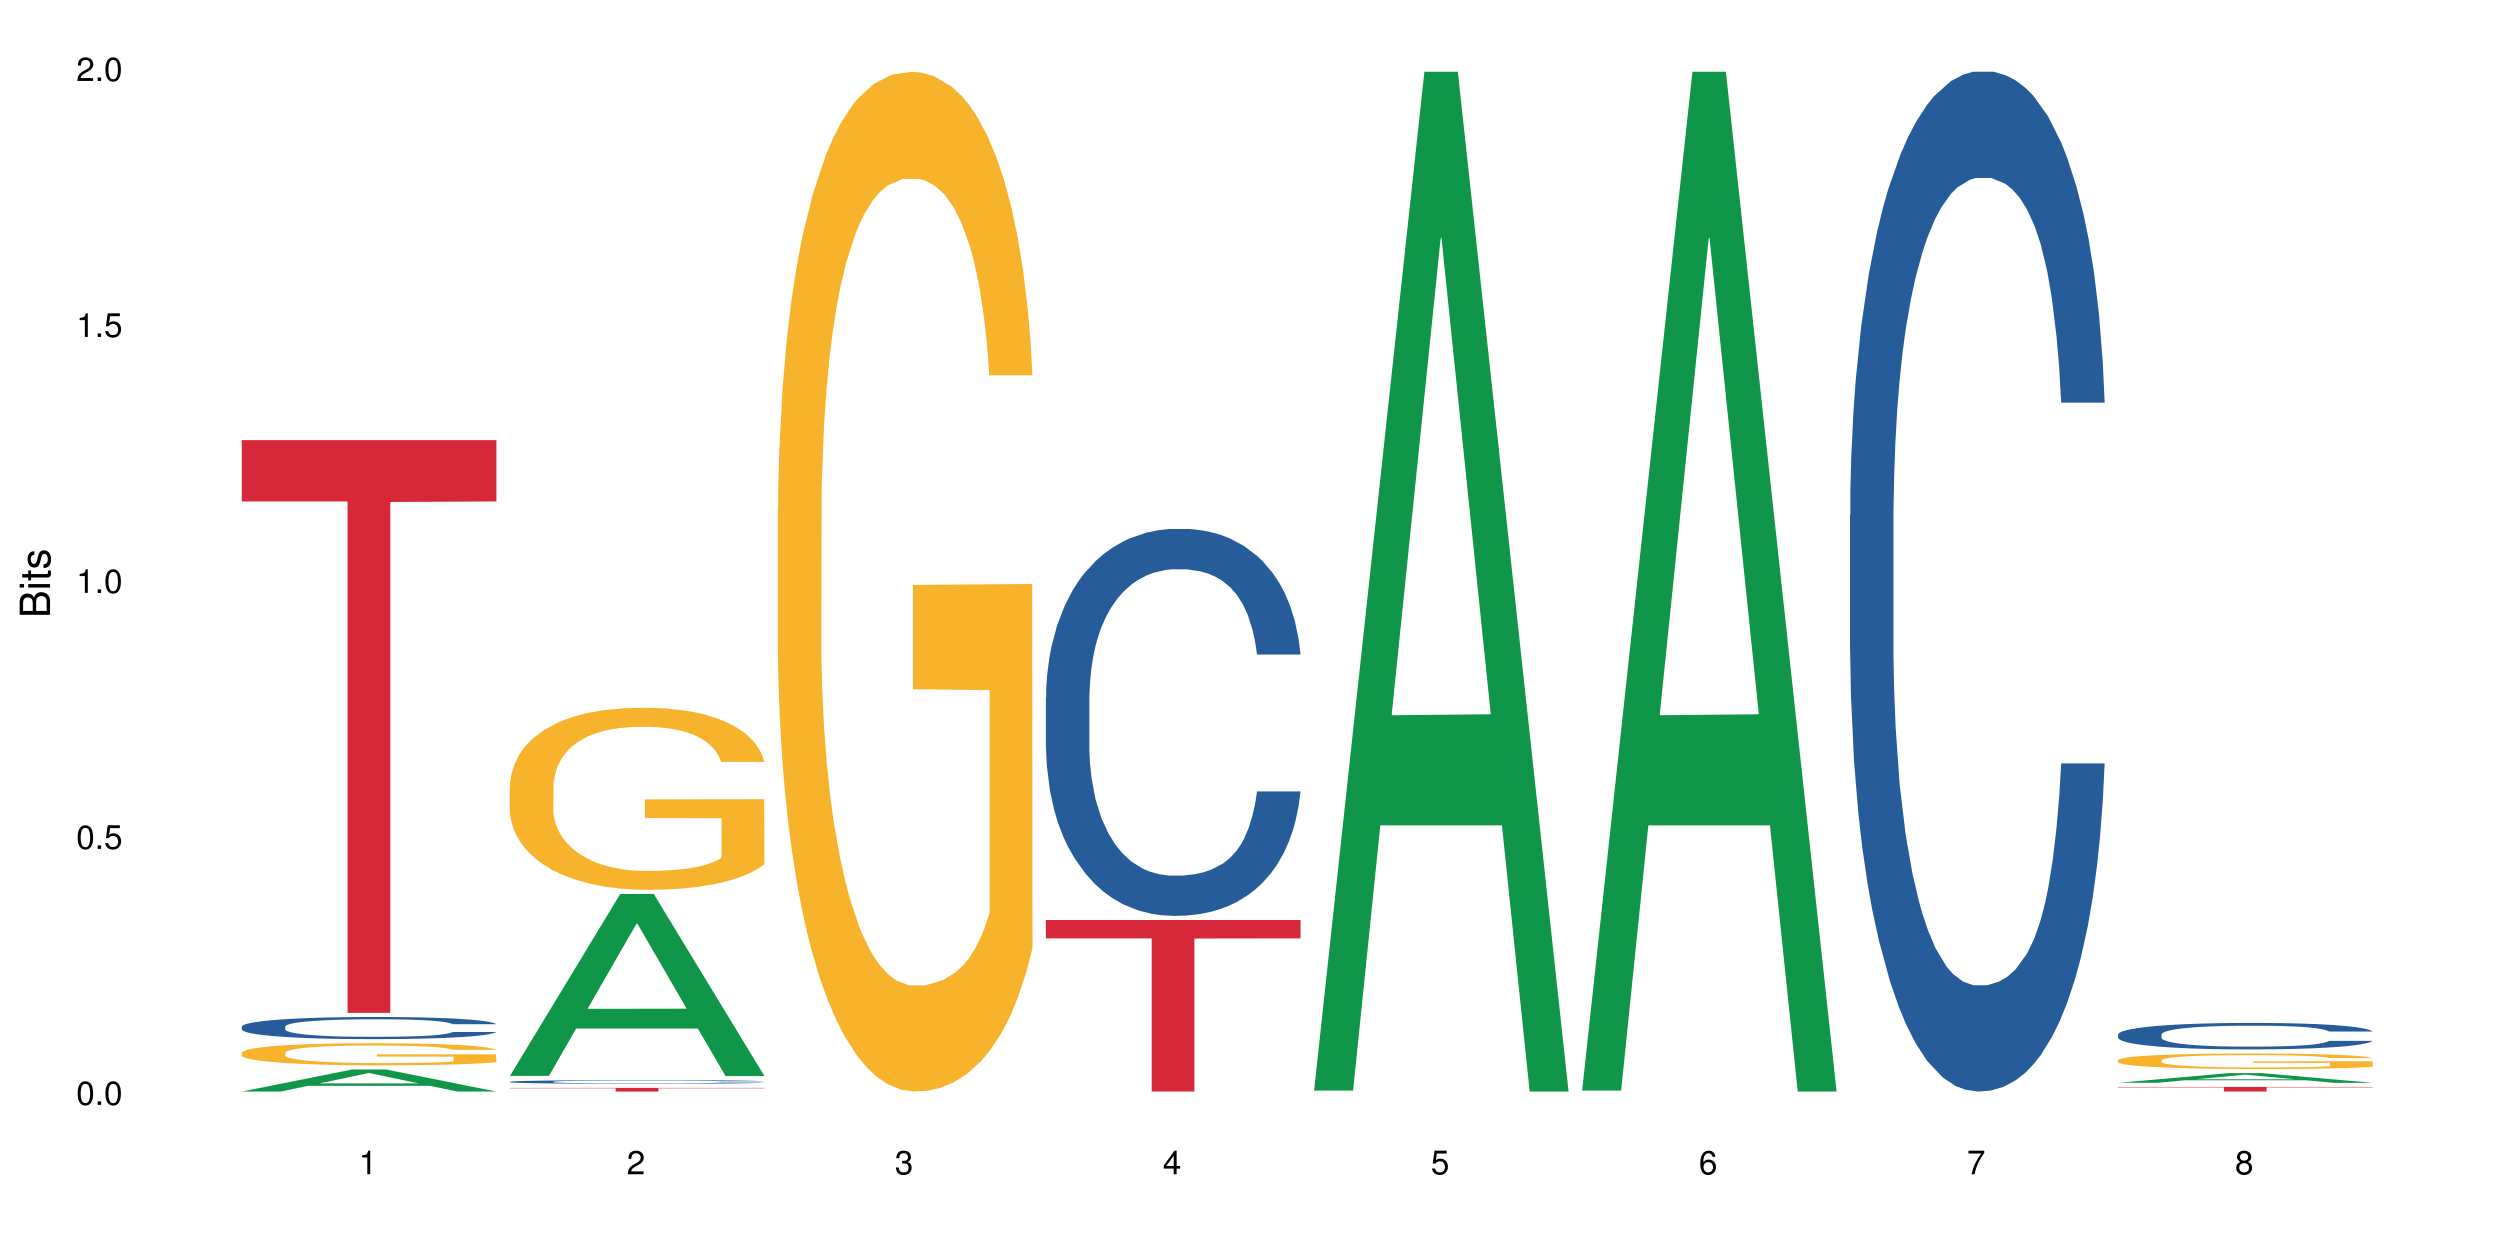 <?xml version="1.0" encoding="UTF-8"?>
<svg xmlns="http://www.w3.org/2000/svg" xmlns:xlink="http://www.w3.org/1999/xlink" width="720pt" height="360pt" viewBox="0 0 720 360" version="1.1">
<defs>
<g>
<symbol overflow="visible" id="glyph0-0">
<path style="stroke:none;" d=""/>
</symbol>
<symbol overflow="visible" id="glyph0-1">
<path style="stroke:none;" d="M 2.641 -6.797 C 2 -6.797 1.422 -6.531 1.078 -6.047 C 0.641 -5.453 0.406 -4.547 0.406 -3.297 C 0.406 -1 1.188 0.219 2.641 0.219 C 4.078 0.219 4.859 -1 4.859 -3.234 C 4.859 -4.562 4.656 -5.438 4.203 -6.047 C 3.844 -6.531 3.281 -6.797 2.641 -6.797 Z M 2.641 -6.047 C 3.547 -6.047 4 -5.125 4 -3.312 C 4 -1.375 3.562 -0.484 2.625 -0.484 C 1.734 -0.484 1.281 -1.422 1.281 -3.281 C 1.281 -5.141 1.734 -6.047 2.641 -6.047 Z M 2.641 -6.047 "/>
</symbol>
<symbol overflow="visible" id="glyph0-2">
<path style="stroke:none;" d="M 1.828 -1 L 0.828 -1 L 0.828 0 L 1.828 0 Z M 1.828 -1 "/>
</symbol>
<symbol overflow="visible" id="glyph0-3">
<path style="stroke:none;" d="M 4.562 -6.797 L 1.062 -6.797 L 0.547 -3.094 L 1.328 -3.094 C 1.719 -3.562 2.047 -3.734 2.578 -3.734 C 3.484 -3.734 4.062 -3.109 4.062 -2.094 C 4.062 -1.125 3.484 -0.531 2.578 -0.531 C 1.828 -0.531 1.375 -0.906 1.188 -1.672 L 0.328 -1.672 C 0.453 -1.109 0.547 -0.844 0.75 -0.594 C 1.125 -0.078 1.828 0.219 2.594 0.219 C 3.969 0.219 4.922 -0.781 4.922 -2.219 C 4.922 -3.562 4.031 -4.484 2.719 -4.484 C 2.25 -4.484 1.859 -4.359 1.469 -4.062 L 1.734 -5.969 L 4.562 -5.969 Z M 4.562 -6.797 "/>
</symbol>
<symbol overflow="visible" id="glyph0-4">
<path style="stroke:none;" d="M 2.484 -4.844 L 2.484 0 L 3.328 0 L 3.328 -6.797 L 2.766 -6.797 C 2.469 -5.75 2.281 -5.609 0.984 -5.453 L 0.984 -4.844 Z M 2.484 -4.844 "/>
</symbol>
<symbol overflow="visible" id="glyph0-5">
<path style="stroke:none;" d="M 4.859 -0.828 L 1.281 -0.828 C 1.359 -1.391 1.672 -1.75 2.5 -2.234 L 3.469 -2.75 C 4.406 -3.266 4.906 -3.969 4.906 -4.812 C 4.906 -5.375 4.672 -5.906 4.266 -6.266 C 3.859 -6.625 3.375 -6.797 2.719 -6.797 C 1.859 -6.797 1.219 -6.5 0.844 -5.922 C 0.609 -5.562 0.5 -5.125 0.484 -4.438 L 1.328 -4.438 C 1.359 -4.906 1.406 -5.188 1.531 -5.406 C 1.75 -5.812 2.188 -6.062 2.703 -6.062 C 3.469 -6.062 4.031 -5.516 4.031 -4.781 C 4.031 -4.25 3.719 -3.797 3.125 -3.438 L 2.234 -2.938 C 0.812 -2.141 0.406 -1.5 0.328 0 L 4.859 0 Z M 4.859 -0.828 "/>
</symbol>
<symbol overflow="visible" id="glyph0-6">
<path style="stroke:none;" d="M 2.125 -3.125 L 2.578 -3.125 C 3.516 -3.125 3.984 -2.703 3.984 -1.891 C 3.984 -1.031 3.469 -0.531 2.578 -0.531 C 1.656 -0.531 1.203 -0.984 1.156 -1.969 L 0.312 -1.969 C 0.344 -1.422 0.438 -1.078 0.609 -0.766 C 0.953 -0.109 1.625 0.219 2.547 0.219 C 3.953 0.219 4.859 -0.609 4.859 -1.906 C 4.859 -2.766 4.516 -3.25 3.703 -3.516 C 4.344 -3.766 4.656 -4.25 4.656 -4.938 C 4.656 -6.109 3.875 -6.797 2.578 -6.797 C 1.203 -6.797 0.484 -6.047 0.453 -4.609 L 1.297 -4.609 C 1.312 -5.016 1.344 -5.25 1.453 -5.453 C 1.641 -5.828 2.062 -6.062 2.594 -6.062 C 3.344 -6.062 3.797 -5.625 3.797 -4.906 C 3.797 -4.422 3.609 -4.141 3.25 -3.984 C 3.016 -3.891 2.719 -3.844 2.125 -3.844 Z M 2.125 -3.125 "/>
</symbol>
<symbol overflow="visible" id="glyph0-7">
<path style="stroke:none;" d="M 3.141 -1.625 L 3.141 0 L 3.984 0 L 3.984 -1.625 L 4.984 -1.625 L 4.984 -2.391 L 3.984 -2.391 L 3.984 -6.797 L 3.359 -6.797 L 0.266 -2.516 L 0.266 -1.625 Z M 3.141 -2.391 L 1 -2.391 L 3.141 -5.359 Z M 3.141 -2.391 "/>
</symbol>
<symbol overflow="visible" id="glyph0-8">
<path style="stroke:none;" d="M 4.781 -5.031 C 4.609 -6.141 3.891 -6.797 2.844 -6.797 C 2.094 -6.797 1.422 -6.438 1.031 -5.828 C 0.609 -5.172 0.406 -4.344 0.406 -3.094 C 0.406 -1.953 0.578 -1.234 0.984 -0.625 C 1.359 -0.078 1.953 0.219 2.703 0.219 C 3.984 0.219 4.922 -0.734 4.922 -2.078 C 4.922 -3.344 4.062 -4.234 2.844 -4.234 C 2.172 -4.234 1.641 -3.969 1.281 -3.469 C 1.281 -5.125 1.828 -6.047 2.797 -6.047 C 3.391 -6.047 3.797 -5.672 3.938 -5.031 Z M 2.734 -3.484 C 3.547 -3.484 4.062 -2.922 4.062 -2 C 4.062 -1.156 3.484 -0.531 2.703 -0.531 C 1.922 -0.531 1.328 -1.188 1.328 -2.047 C 1.328 -2.891 1.906 -3.484 2.734 -3.484 Z M 2.734 -3.484 "/>
</symbol>
<symbol overflow="visible" id="glyph0-9">
<path style="stroke:none;" d="M 4.984 -6.797 L 0.438 -6.797 L 0.438 -5.969 L 4.109 -5.969 C 2.5 -3.656 1.828 -2.234 1.328 0 L 2.219 0 C 2.594 -2.172 3.453 -4.047 4.984 -6.094 Z M 4.984 -6.797 "/>
</symbol>
<symbol overflow="visible" id="glyph0-10">
<path style="stroke:none;" d="M 3.75 -3.578 C 4.453 -4 4.688 -4.344 4.688 -4.984 C 4.688 -6.047 3.844 -6.797 2.641 -6.797 C 1.438 -6.797 0.594 -6.047 0.594 -4.984 C 0.594 -4.359 0.828 -4.016 1.516 -3.578 C 0.734 -3.203 0.359 -2.641 0.359 -1.891 C 0.359 -0.641 1.297 0.219 2.641 0.219 C 3.984 0.219 4.922 -0.641 4.922 -1.875 C 4.922 -2.641 4.531 -3.203 3.75 -3.578 Z M 2.641 -6.047 C 3.359 -6.047 3.812 -5.625 3.812 -4.969 C 3.812 -4.344 3.344 -3.922 2.641 -3.922 C 1.922 -3.922 1.453 -4.344 1.453 -4.984 C 1.453 -5.625 1.922 -6.047 2.641 -6.047 Z M 2.641 -3.203 C 3.484 -3.203 4.062 -2.672 4.062 -1.875 C 4.062 -1.062 3.484 -0.531 2.625 -0.531 C 1.797 -0.531 1.219 -1.078 1.219 -1.875 C 1.219 -2.672 1.797 -3.203 2.641 -3.203 Z M 2.641 -3.203 "/>
</symbol>
<symbol overflow="visible" id="glyph1-0">
<path style="stroke:none;" d=""/>
</symbol>
<symbol overflow="visible" id="glyph1-1">
<path style="stroke:none;" d="M 0 -0.953 L 0 -4.891 C 0 -5.719 -0.234 -6.344 -0.734 -6.797 C -1.188 -7.234 -1.812 -7.469 -2.5 -7.469 C -3.547 -7.469 -4.188 -7 -4.625 -5.875 C -4.984 -6.672 -5.641 -7.094 -6.531 -7.094 C -7.156 -7.094 -7.734 -6.859 -8.141 -6.391 C -8.562 -5.938 -8.75 -5.344 -8.75 -4.5 L -8.75 -0.953 Z M -4.984 -2.062 L -7.766 -2.062 L -7.766 -4.219 C -7.766 -4.844 -7.688 -5.203 -7.453 -5.5 C -7.219 -5.812 -6.859 -5.969 -6.375 -5.969 C -5.906 -5.969 -5.531 -5.812 -5.297 -5.5 C -5.062 -5.203 -4.984 -4.844 -4.984 -4.219 Z M -0.984 -2.062 L -4 -2.062 L -4 -4.781 C -4 -5.328 -3.859 -5.688 -3.578 -5.953 C -3.297 -6.219 -2.922 -6.359 -2.484 -6.359 C -2.062 -6.359 -1.688 -6.219 -1.406 -5.953 C -1.109 -5.688 -0.984 -5.328 -0.984 -4.781 Z M -0.984 -2.062 "/>
</symbol>
<symbol overflow="visible" id="glyph1-2">
<path style="stroke:none;" d="M -6.281 -1.797 L -6.281 -0.797 L 0 -0.797 L 0 -1.797 Z M -8.75 -1.797 L -8.75 -0.797 L -7.484 -0.797 L -7.484 -1.797 Z M -8.75 -1.797 "/>
</symbol>
<symbol overflow="visible" id="glyph1-3">
<path style="stroke:none;" d="M -6.281 -3.047 L -6.281 -2.016 L -8.016 -2.016 L -8.016 -1.016 L -6.281 -1.016 L -6.281 -0.172 L -5.469 -0.172 L -5.469 -1.016 L -0.719 -1.016 C -0.078 -1.016 0.281 -1.453 0.281 -2.234 C 0.281 -2.469 0.25 -2.719 0.188 -3.047 L -0.641 -3.047 C -0.609 -2.922 -0.594 -2.766 -0.594 -2.562 C -0.594 -2.141 -0.719 -2.016 -1.156 -2.016 L -5.469 -2.016 L -5.469 -3.047 Z M -6.281 -3.047 "/>
</symbol>
<symbol overflow="visible" id="glyph1-4">
<path style="stroke:none;" d="M -4.531 -5.25 C -5.766 -5.25 -6.469 -4.422 -6.469 -2.969 C -6.469 -1.516 -5.719 -0.562 -4.547 -0.562 C -3.562 -0.562 -3.094 -1.062 -2.734 -2.562 L -2.516 -3.484 C -2.344 -4.188 -2.094 -4.469 -1.625 -4.469 C -1.047 -4.469 -0.641 -3.875 -0.641 -3 C -0.641 -2.453 -0.797 -2 -1.062 -1.75 C -1.25 -1.594 -1.422 -1.531 -1.875 -1.469 L -1.875 -0.406 C -0.422 -0.453 0.281 -1.266 0.281 -2.922 C 0.281 -4.5 -0.5 -5.516 -1.719 -5.516 C -2.656 -5.516 -3.172 -4.984 -3.469 -3.734 L -3.703 -2.766 C -3.891 -1.953 -4.156 -1.609 -4.594 -1.609 C -5.172 -1.609 -5.547 -2.125 -5.547 -2.938 C -5.547 -3.75 -5.203 -4.172 -4.531 -4.203 Z M -4.531 -5.25 "/>
</symbol>
</g>
</defs>
<g id="surface18160">
<rect x="0" y="0" width="720" height="360" style="fill:rgb(100%,100%,100%);fill-opacity:1;stroke:none;"/>
<path style=" stroke:none;fill-rule:nonzero;fill:rgb(6.275%,58.824%,28.235%);fill-opacity:1;" d="M 69.629 314.363 L 69.707 314.359 L 101.441 308 L 111.078 308 L 142.965 314.371 L 131.762 314.371 L 123.77 312.707 L 88.746 312.707 L 80.91 314.363 L 69.629 314.363 L 92.117 312.02 L 120.559 312.012 L 106.375 309.039 L 106.219 309.035 L 106.062 309.051 L 92.039 312.012 L 92.117 312.02 Z M 69.629 314.363 "/>
<path style=" stroke:none;fill-rule:nonzero;fill:rgb(14.51%,36.078%,60%);fill-opacity:1;" d="M 69.629 295.668 L 69.719 295.66 L 69.719 295.523 L 69.988 295.301 L 70.613 295.02 L 71.238 294.828 L 72.848 294.484 L 75.086 294.152 L 77.41 293.898 L 79.109 293.746 L 80.629 293.629 L 84.117 293.414 L 86.355 293.305 L 88.77 293.203 L 91.719 293.105 L 93.867 293.047 L 98.695 292.953 L 102.273 292.914 L 105.047 292.895 L 111.039 292.895 L 114.613 292.918 L 117.207 292.949 L 120.07 292.992 L 122.484 293.047 L 126.688 293.176 L 130.445 293.336 L 132.145 293.43 L 134.828 293.613 L 136.883 293.785 L 138.316 293.938 L 139.926 294.152 L 141.355 294.414 L 142.43 294.711 L 142.965 294.961 L 130.445 294.961 L 129.82 294.73 L 129.102 294.551 L 127.762 294.309 L 126.422 294.141 L 124.543 293.973 L 122.844 293.863 L 120.516 293.75 L 118.461 293.68 L 116.312 293.629 L 114.258 293.594 L 110.32 293.559 L 105.762 293.559 L 104.062 293.57 L 100.574 293.617 L 98.695 293.656 L 96.012 293.738 L 94.133 293.816 L 91.898 293.934 L 90.379 294.031 L 88.5 294.184 L 87.16 294.316 L 85.637 294.508 L 84.742 294.652 L 83.938 294.816 L 83.223 295.008 L 82.688 295.215 L 82.328 295.43 L 82.148 295.637 L 82.148 296.543 L 82.328 296.75 L 82.777 296.996 L 83.938 297.352 L 85.637 297.66 L 87.605 297.902 L 89.484 298.078 L 90.559 298.16 L 91.988 298.254 L 94.223 298.371 L 97.445 298.488 L 99.32 298.535 L 102.184 298.578 L 105.137 298.602 L 109.07 298.602 L 112.559 298.578 L 114.883 298.551 L 117.297 298.504 L 120.605 298.406 L 122.664 298.312 L 124.453 298.203 L 125.793 298.09 L 126.688 297.996 L 128.031 297.816 L 129.102 297.617 L 129.906 297.414 L 130.445 297.219 L 142.965 297.219 L 142.43 297.449 L 141.625 297.676 L 140.82 297.848 L 139.566 298.051 L 138.137 298.23 L 136.078 298.434 L 134.379 298.566 L 132.145 298.715 L 130.086 298.824 L 127.852 298.922 L 124.543 299.039 L 122.395 299.098 L 120.07 299.152 L 117.297 299.199 L 113.809 299.238 L 110.055 299.262 L 106.566 299.266 L 102.809 299.254 L 100.035 299.23 L 96.371 299.18 L 91.809 299.074 L 88.5 298.965 L 85.906 298.855 L 83.672 298.738 L 81.168 298.578 L 77.945 298.324 L 75.98 298.125 L 74.637 297.961 L 73.117 297.734 L 72.043 297.531 L 70.793 297.207 L 69.898 296.793 L 69.629 296.473 Z M 69.629 295.668 "/>
<path style=" stroke:none;fill-rule:nonzero;fill:rgb(96.863%,70.196%,16.863%);fill-opacity:1;" d="M 69.629 303.176 L 69.719 303.172 L 69.719 303.055 L 70.078 302.793 L 70.973 302.43 L 72.133 302.133 L 73.387 301.902 L 74.191 301.781 L 75.531 301.605 L 76.695 301.477 L 79.645 301.215 L 83.402 300.969 L 85.461 300.867 L 87.785 300.766 L 91.094 300.656 L 92.613 300.617 L 97.266 300.523 L 102.543 300.465 L 108.355 300.445 L 111.039 300.453 L 114.703 300.477 L 119.711 300.539 L 122.574 300.598 L 124.809 300.656 L 127.137 300.73 L 129.996 300.848 L 132.68 300.988 L 134.828 301.129 L 136.973 301.301 L 138.762 301.488 L 140.281 301.691 L 141.625 301.938 L 142.43 302.141 L 142.965 302.344 L 130.535 302.344 L 129.82 302.141 L 129.016 301.984 L 127.672 301.789 L 126.332 301.652 L 124.988 301.539 L 122.484 301.391 L 120.34 301.297 L 117.656 301.215 L 115.062 301.164 L 112.109 301.129 L 110.32 301.117 L 105.582 301.117 L 101.289 301.156 L 98.785 301.203 L 96.996 301.25 L 94.492 301.336 L 92.973 301.406 L 92.078 301.453 L 89.395 301.633 L 87.605 301.797 L 86.621 301.906 L 85.371 302.082 L 84.477 302.238 L 83.492 302.473 L 82.953 302.645 L 82.238 303.043 L 82.148 304.09 L 82.418 304.312 L 82.953 304.551 L 83.672 304.758 L 84.742 304.98 L 85.816 305.148 L 87.695 305.375 L 89.305 305.527 L 90.559 305.625 L 92.973 305.781 L 93.957 305.836 L 96.281 305.941 L 98.695 306.023 L 101.648 306.09 L 103.883 306.125 L 107.461 306.156 L 112.02 306.156 L 117.387 306.121 L 120.785 306.074 L 123.109 306.027 L 124.633 305.988 L 126.508 305.922 L 127.852 305.863 L 129.102 305.801 L 130.625 305.703 L 130.625 304.312 L 108.535 304.305 L 108.535 303.652 L 142.875 303.648 L 142.965 305.922 L 141.086 306.078 L 138.762 306.23 L 136.527 306.348 L 134.199 306.445 L 130.891 306.559 L 128.207 306.625 L 124.094 306.707 L 120.34 306.762 L 116.402 306.797 L 112.914 306.812 L 108.801 306.82 L 105.137 306.809 L 101.199 306.773 L 98.07 306.727 L 95.207 306.668 L 92.344 306.594 L 88.77 306.469 L 86.441 306.371 L 84.027 306.25 L 81.613 306.102 L 79.469 305.945 L 78.035 305.824 L 76.605 305.684 L 75.086 305.508 L 73.652 305.312 L 72.582 305.133 L 71.598 304.926 L 70.883 304.734 L 70.164 304.473 L 69.809 304.266 L 69.629 304.082 Z M 69.629 303.176 "/>
<path style=" stroke:none;fill-rule:nonzero;fill:rgb(83.922%,15.686%,22.353%);fill-opacity:1;" d="M 69.629 126.758 L 142.965 126.758 L 142.965 144.414 L 112.402 144.57 L 112.402 291.715 L 100.105 291.715 L 100.105 144.723 L 99.926 144.414 L 69.629 144.414 Z M 69.629 126.758 "/>
<path style=" stroke:none;fill-rule:nonzero;fill:rgb(6.275%,58.824%,28.235%);fill-opacity:1;" d="M 146.824 309.852 L 146.902 309.805 L 178.637 257.457 L 188.273 257.457 L 220.16 309.902 L 208.957 309.902 L 200.965 296.211 L 165.941 296.211 L 158.109 309.852 L 146.824 309.852 L 169.312 290.547 L 197.754 290.5 L 183.57 266.023 L 183.414 265.977 L 183.258 266.125 L 169.234 290.5 L 169.312 290.547 Z M 146.824 309.852 "/>
<path style=" stroke:none;fill-rule:nonzero;fill:rgb(14.51%,36.078%,60%);fill-opacity:1;" d="M 146.824 311.539 L 146.914 311.539 L 146.914 311.516 L 147.184 311.48 L 147.809 311.434 L 148.434 311.402 L 150.043 311.344 L 152.281 311.289 L 154.605 311.246 L 156.305 311.223 L 157.824 311.203 L 161.312 311.168 L 163.551 311.148 L 165.965 311.133 L 168.914 311.117 L 171.062 311.105 L 175.891 311.09 L 179.469 311.086 L 182.242 311.082 L 188.234 311.082 L 191.812 311.086 L 194.406 311.09 L 197.266 311.098 L 199.68 311.105 L 203.883 311.129 L 207.641 311.156 L 209.34 311.172 L 212.023 311.199 L 214.078 311.23 L 215.512 311.254 L 217.121 311.289 L 218.551 311.332 L 219.625 311.383 L 220.16 311.422 L 207.641 311.422 L 207.016 311.387 L 206.301 311.355 L 204.957 311.316 L 203.617 311.289 L 201.738 311.262 L 200.039 311.242 L 197.715 311.223 L 195.656 311.211 L 193.512 311.203 L 191.453 311.195 L 187.52 311.191 L 181.258 311.191 L 177.77 311.199 L 175.891 311.207 L 173.207 311.223 L 171.332 311.234 L 169.094 311.254 L 167.574 311.27 L 165.695 311.293 L 164.355 311.316 L 162.836 311.348 L 161.941 311.371 L 161.137 311.398 L 160.418 311.43 L 159.883 311.465 L 159.523 311.5 L 159.348 311.535 L 159.348 311.684 L 159.523 311.719 L 159.973 311.762 L 161.137 311.82 L 162.836 311.871 L 164.801 311.91 L 166.68 311.941 L 167.754 311.953 L 169.184 311.969 L 171.418 311.988 L 174.641 312.008 L 176.516 312.016 L 179.379 312.023 L 182.332 312.027 L 186.266 312.027 L 189.754 312.023 L 192.078 312.02 L 194.492 312.012 L 197.805 311.992 L 199.859 311.977 L 201.648 311.961 L 202.988 311.941 L 203.883 311.926 L 205.227 311.895 L 206.301 311.863 L 207.105 311.828 L 207.641 311.797 L 220.16 311.797 L 219.625 311.836 L 218.82 311.871 L 218.016 311.902 L 216.762 311.934 L 215.332 311.965 L 213.273 312 L 211.574 312.02 L 209.34 312.043 L 207.281 312.062 L 205.047 312.078 L 201.738 312.098 L 199.59 312.109 L 197.266 312.117 L 194.492 312.125 L 191.004 312.133 L 187.25 312.137 L 183.762 312.137 L 180.004 312.133 L 177.234 312.129 L 173.566 312.121 L 169.004 312.105 L 165.695 312.086 L 163.102 312.066 L 160.867 312.047 L 158.363 312.023 L 155.145 311.98 L 153.176 311.949 L 151.832 311.922 L 150.312 311.883 L 149.238 311.848 L 147.988 311.797 L 147.094 311.727 L 146.824 311.672 Z M 146.824 311.539 "/>
<path style=" stroke:none;fill-rule:nonzero;fill:rgb(96.863%,70.196%,16.863%);fill-opacity:1;" d="M 146.824 226.293 L 146.914 226.246 L 146.914 225.289 L 147.273 223.133 L 148.168 220.164 L 149.328 217.723 L 150.582 215.805 L 151.387 214.801 L 152.727 213.363 L 153.891 212.309 L 156.844 210.152 L 160.598 208.141 L 162.656 207.281 L 164.98 206.465 L 168.289 205.555 L 169.809 205.219 L 174.461 204.453 L 179.738 203.977 L 185.551 203.832 L 188.234 203.879 L 191.898 204.07 L 196.91 204.598 L 199.77 205.078 L 202.008 205.555 L 204.332 206.18 L 207.195 207.137 L 209.875 208.285 L 212.023 209.434 L 214.168 210.871 L 215.957 212.406 L 217.477 214.082 L 218.82 216.094 L 219.625 217.77 L 220.16 219.445 L 207.73 219.445 L 207.016 217.77 L 206.211 216.477 L 204.867 214.895 L 203.527 213.746 L 202.184 212.836 L 199.68 211.59 L 197.535 210.824 L 194.852 210.152 L 192.258 209.723 L 189.305 209.434 L 187.52 209.34 L 182.777 209.34 L 178.484 209.676 L 175.98 210.059 L 174.191 210.441 L 171.688 211.16 L 170.168 211.734 L 169.273 212.117 L 166.59 213.602 L 164.801 214.941 L 163.816 215.852 L 162.566 217.289 L 161.672 218.582 L 160.688 220.5 L 160.152 221.938 L 159.434 225.191 L 159.348 233.812 L 159.613 235.633 L 160.152 237.598 L 160.867 239.32 L 161.941 241.141 L 163.012 242.531 L 164.891 244.398 L 166.5 245.645 L 167.754 246.457 L 170.168 247.75 L 171.152 248.184 L 173.477 249.043 L 175.891 249.715 L 178.844 250.289 L 181.078 250.578 L 184.656 250.816 L 189.219 250.816 L 194.582 250.527 L 197.98 250.145 L 200.309 249.762 L 201.828 249.426 L 203.707 248.902 L 205.047 248.422 L 206.301 247.895 L 207.82 247.082 L 207.82 235.633 L 185.73 235.586 L 185.73 230.223 L 220.07 230.172 L 220.16 248.902 L 218.285 250.195 L 215.957 251.438 L 213.723 252.398 L 211.398 253.211 L 208.086 254.121 L 205.406 254.695 L 201.289 255.367 L 197.535 255.797 L 193.598 256.086 L 190.113 256.23 L 185.996 256.277 L 182.332 256.18 L 178.395 255.895 L 175.266 255.512 L 172.402 255.031 L 169.543 254.41 L 165.965 253.402 L 163.641 252.59 L 161.223 251.582 L 158.809 250.387 L 156.664 249.094 L 155.23 248.086 L 153.801 246.938 L 152.281 245.5 L 150.852 243.871 L 149.777 242.387 L 148.793 240.711 L 148.078 239.129 L 147.363 236.977 L 147.004 235.25 L 146.824 233.766 Z M 146.824 226.293 "/>
<path style=" stroke:none;fill-rule:nonzero;fill:rgb(83.922%,15.686%,22.353%);fill-opacity:1;" d="M 146.824 313.316 L 220.16 313.316 L 220.16 313.43 L 189.598 313.43 L 189.598 314.371 L 177.301 314.371 L 177.301 313.43 L 146.824 313.43 Z M 146.824 313.316 "/>
<path style=" stroke:none;fill-rule:nonzero;fill:rgb(96.863%,70.196%,16.863%);fill-opacity:1;" d="M 224.02 146.461 L 224.109 146.191 L 224.109 140.828 L 224.469 128.758 L 225.363 112.129 L 226.523 98.449 L 227.777 87.719 L 228.582 82.086 L 229.926 74.039 L 231.086 68.141 L 234.039 56.07 L 237.793 44.805 L 239.852 39.977 L 242.176 35.414 L 245.484 30.32 L 247.004 28.441 L 251.656 24.148 L 256.934 21.469 L 262.746 20.664 L 265.43 20.93 L 269.098 22.004 L 274.105 24.953 L 276.965 27.637 L 279.203 30.32 L 281.527 33.805 L 284.391 39.172 L 287.074 45.609 L 289.219 52.047 L 291.367 60.094 L 293.152 68.676 L 294.676 78.062 L 296.016 89.328 L 296.82 98.715 L 297.355 108.105 L 284.926 108.105 L 284.211 98.715 L 283.406 91.477 L 282.062 82.625 L 280.723 76.188 L 279.383 71.09 L 276.875 64.117 L 274.73 59.824 L 272.047 56.07 L 269.453 53.656 L 266.504 52.047 L 264.715 51.508 L 259.973 51.508 L 255.68 53.387 L 253.176 55.531 L 251.387 57.68 L 248.883 61.703 L 247.363 64.922 L 246.469 67.066 L 243.785 75.383 L 241.996 82.891 L 241.016 87.988 L 239.762 96.035 L 238.867 103.277 L 237.883 114.004 L 237.348 122.051 L 236.633 140.293 L 236.543 188.574 L 236.809 198.766 L 237.348 209.762 L 238.062 219.418 L 239.137 229.609 L 240.207 237.391 L 242.086 247.852 L 243.695 254.824 L 244.949 259.383 L 247.363 266.625 L 248.348 269.039 L 250.672 273.867 L 253.086 277.625 L 256.039 280.844 L 258.273 282.453 L 261.852 283.793 L 266.414 283.793 L 271.777 282.184 L 275.176 280.039 L 277.504 277.891 L 279.023 276.016 L 280.902 273.062 L 282.242 270.383 L 283.496 267.43 L 285.016 262.871 L 285.016 198.766 L 262.926 198.496 L 262.926 168.457 L 297.27 168.188 L 297.355 273.062 L 295.48 280.305 L 293.152 287.281 L 290.918 292.645 L 288.594 297.203 L 285.285 302.301 L 282.602 305.52 L 278.488 309.273 L 274.73 311.688 L 270.797 313.297 L 267.309 314.102 L 263.195 314.371 L 259.527 313.836 L 255.59 312.227 L 252.461 310.078 L 249.598 307.398 L 246.738 303.91 L 243.16 298.277 L 240.836 293.719 L 238.422 288.086 L 236.004 281.379 L 233.859 274.137 L 232.43 268.504 L 230.996 262.066 L 229.477 254.02 L 228.047 244.898 L 226.973 236.586 L 225.988 227.195 L 225.273 218.344 L 224.559 206.277 L 224.199 196.621 L 224.02 188.305 Z M 224.02 146.461 "/>
<path style=" stroke:none;fill-rule:nonzero;fill:rgb(14.51%,36.078%,60%);fill-opacity:1;" d="M 301.219 200.836 L 301.305 200.734 L 301.305 198.289 L 301.574 194.422 L 302.199 189.531 L 302.828 186.172 L 304.438 180.16 L 306.672 174.355 L 308.996 169.875 L 310.695 167.227 L 312.219 165.188 L 315.707 161.422 L 317.941 159.484 L 320.355 157.754 L 323.309 156.023 L 325.453 155.004 L 330.285 153.375 L 333.859 152.66 L 336.633 152.355 L 342.625 152.355 L 346.203 152.762 L 348.797 153.273 L 351.656 154.086 L 354.074 155.004 L 358.277 157.246 L 362.031 160.098 L 363.73 161.727 L 366.414 164.883 L 368.473 167.938 L 369.902 170.586 L 371.512 174.355 L 372.945 178.938 L 374.016 184.133 L 374.555 188.512 L 362.031 188.512 L 361.406 184.438 L 360.691 181.281 L 359.348 177.105 L 358.008 174.152 L 356.129 171.199 L 354.43 169.262 L 352.105 167.328 L 350.047 166.105 L 347.902 165.188 L 345.844 164.578 L 341.91 163.965 L 337.348 163.965 L 335.648 164.172 L 332.16 164.984 L 330.285 165.699 L 327.602 167.125 L 325.723 168.449 L 323.484 170.484 L 321.965 172.215 L 320.086 174.863 L 318.746 177.207 L 317.227 180.566 L 316.332 183.113 L 315.527 185.965 L 314.812 189.328 L 314.273 192.891 L 313.918 196.66 L 313.738 200.328 L 313.738 216.113 L 313.918 219.781 L 314.363 224.059 L 315.527 230.27 L 317.227 235.668 L 319.195 239.949 L 321.07 243.004 L 322.145 244.43 L 323.574 246.059 L 325.812 248.094 L 329.031 250.133 L 330.91 250.945 L 333.77 251.762 L 336.723 252.168 L 340.656 252.168 L 344.145 251.762 L 346.473 251.254 L 348.887 250.438 L 352.195 248.707 L 354.25 247.078 L 356.039 245.141 L 357.383 243.207 L 358.277 241.578 L 359.617 238.418 L 360.691 234.957 L 361.496 231.391 L 362.031 227.93 L 374.555 227.93 L 374.016 232.004 L 373.211 235.977 L 372.406 238.93 L 371.156 242.492 L 369.723 245.652 L 367.668 249.215 L 365.969 251.559 L 363.73 254.105 L 361.676 256.039 L 359.438 257.77 L 356.129 259.809 L 353.984 260.828 L 351.656 261.742 L 348.887 262.559 L 345.398 263.27 L 341.641 263.68 L 338.152 263.781 L 334.398 263.578 L 331.625 263.168 L 327.957 262.254 L 323.398 260.418 L 320.086 258.484 L 317.496 256.551 L 315.258 254.512 L 312.754 251.762 L 309.535 247.281 L 307.566 243.816 L 306.227 240.965 L 304.707 236.992 L 303.633 233.43 L 302.379 227.727 L 301.484 220.492 L 301.219 214.891 Z M 301.219 200.836 "/>
<path style=" stroke:none;fill-rule:nonzero;fill:rgb(83.922%,15.686%,22.353%);fill-opacity:1;" d="M 301.219 264.961 L 374.555 264.961 L 374.555 270.25 L 343.988 270.297 L 343.988 314.371 L 331.691 314.371 L 331.691 270.34 L 331.516 270.25 L 301.219 270.25 Z M 301.219 264.961 "/>
<path style=" stroke:none;fill-rule:nonzero;fill:rgb(6.275%,58.824%,28.235%);fill-opacity:1;" d="M 378.414 314.094 L 378.492 313.82 L 410.223 20.664 L 419.859 20.664 L 451.75 314.371 L 440.547 314.371 L 432.555 237.703 L 397.531 237.703 L 389.695 314.094 L 378.414 314.094 L 400.898 205.988 L 429.34 205.711 L 415.16 68.648 L 415.004 68.375 L 414.848 69.199 L 400.82 205.711 L 400.898 205.988 Z M 378.414 314.094 "/>
<path style=" stroke:none;fill-rule:nonzero;fill:rgb(6.275%,58.824%,28.235%);fill-opacity:1;" d="M 455.609 314.094 L 455.688 313.82 L 487.418 20.664 L 497.055 20.664 L 528.945 314.371 L 517.742 314.371 L 509.75 237.703 L 474.727 237.703 L 466.891 314.094 L 455.609 314.094 L 478.094 205.988 L 506.535 205.711 L 492.355 68.648 L 492.199 68.375 L 492.043 69.199 L 478.016 205.711 L 478.094 205.988 Z M 455.609 314.094 "/>
<path style=" stroke:none;fill-rule:nonzero;fill:rgb(14.51%,36.078%,60%);fill-opacity:1;" d="M 532.805 148.457 L 532.895 148.188 L 532.895 141.742 L 533.164 131.543 L 533.789 118.656 L 534.414 109.797 L 536.023 93.957 L 538.262 78.652 L 540.586 66.84 L 542.285 59.859 L 543.805 54.492 L 547.293 44.559 L 549.527 39.457 L 551.945 34.891 L 554.895 30.328 L 557.043 27.645 L 561.871 23.348 L 565.449 21.469 L 568.223 20.664 L 574.215 20.664 L 577.789 21.738 L 580.383 23.078 L 583.246 25.227 L 585.66 27.645 L 589.863 33.551 L 593.621 41.066 L 595.32 45.363 L 598.004 53.684 L 600.059 61.738 L 601.492 68.719 L 603.102 78.652 L 604.531 90.734 L 605.605 104.426 L 606.141 115.969 L 593.621 115.969 L 592.996 105.23 L 592.277 96.91 L 590.938 85.902 L 589.598 78.117 L 587.719 70.332 L 586.02 65.23 L 583.691 60.129 L 581.637 56.906 L 579.488 54.492 L 577.434 52.879 L 573.496 51.27 L 568.938 51.27 L 567.238 51.805 L 563.75 53.953 L 561.871 55.832 L 559.188 59.59 L 557.309 63.082 L 555.074 68.449 L 553.555 73.016 L 551.676 79.996 L 550.336 86.172 L 548.812 95.031 L 547.918 101.742 L 547.113 109.258 L 546.398 118.117 L 545.863 127.516 L 545.504 137.449 L 545.324 147.113 L 545.324 188.727 L 545.504 198.391 L 545.953 209.668 L 547.113 226.043 L 548.812 240.273 L 550.781 251.547 L 552.66 259.602 L 553.734 263.359 L 555.164 267.656 L 557.398 273.027 L 560.617 278.395 L 562.496 280.543 L 565.359 282.691 L 568.309 283.766 L 572.246 283.766 L 575.734 282.691 L 578.059 281.348 L 580.473 279.199 L 583.781 274.637 L 585.84 270.34 L 587.629 265.242 L 588.969 260.141 L 589.863 255.844 L 591.207 247.52 L 592.277 238.395 L 593.082 228.996 L 593.621 219.867 L 606.141 219.867 L 605.605 230.609 L 604.801 241.078 L 603.996 248.863 L 602.742 258.262 L 601.312 266.582 L 599.254 275.98 L 597.555 282.152 L 595.32 288.867 L 593.262 293.969 L 591.027 298.531 L 587.719 303.898 L 585.57 306.586 L 583.246 309 L 580.473 311.148 L 576.984 313.027 L 573.23 314.102 L 569.742 314.371 L 565.984 313.832 L 563.211 312.762 L 559.547 310.344 L 554.984 305.512 L 551.676 300.41 L 549.082 295.309 L 546.848 289.941 L 544.344 282.691 L 541.121 270.879 L 539.156 261.75 L 537.812 254.234 L 536.293 243.762 L 535.219 234.367 L 533.969 219.332 L 533.074 200.27 L 532.805 185.504 Z M 532.805 148.457 "/>
<path style=" stroke:none;fill-rule:nonzero;fill:rgb(6.275%,58.824%,28.235%);fill-opacity:1;" d="M 610 311.855 L 610.078 311.852 L 641.812 309.059 L 651.449 309.059 L 683.336 311.859 L 672.133 311.859 L 664.141 311.125 L 629.117 311.125 L 621.285 311.855 L 610 311.855 L 632.488 310.824 L 660.93 310.82 L 646.746 309.516 L 646.59 309.512 L 646.434 309.52 L 632.41 310.82 L 632.488 310.824 Z M 610 311.855 "/>
<path style=" stroke:none;fill-rule:nonzero;fill:rgb(14.51%,36.078%,60%);fill-opacity:1;" d="M 610 297.922 L 610.09 297.914 L 610.09 297.746 L 610.359 297.484 L 610.984 297.148 L 611.609 296.918 L 613.219 296.508 L 615.457 296.109 L 617.781 295.805 L 619.48 295.625 L 621 295.484 L 624.488 295.227 L 626.727 295.094 L 629.141 294.977 L 632.09 294.859 L 634.238 294.789 L 639.066 294.676 L 642.645 294.629 L 645.418 294.609 L 651.41 294.609 L 654.988 294.637 L 657.578 294.672 L 660.441 294.727 L 662.855 294.789 L 667.059 294.941 L 670.816 295.137 L 672.516 295.246 L 675.199 295.465 L 677.254 295.672 L 678.688 295.855 L 680.297 296.109 L 681.727 296.426 L 682.801 296.781 L 683.336 297.078 L 670.816 297.078 L 670.191 296.801 L 669.477 296.586 L 668.133 296.301 L 666.793 296.098 L 664.914 295.895 L 663.215 295.762 L 660.891 295.633 L 658.832 295.547 L 656.688 295.484 L 654.629 295.441 L 650.695 295.402 L 646.133 295.402 L 644.434 295.414 L 640.945 295.473 L 639.066 295.52 L 636.383 295.617 L 634.508 295.707 L 632.27 295.848 L 630.75 295.965 L 628.871 296.145 L 627.531 296.305 L 626.008 296.535 L 625.117 296.711 L 624.309 296.906 L 623.594 297.133 L 623.059 297.379 L 622.699 297.637 L 622.523 297.887 L 622.523 298.965 L 622.699 299.215 L 623.148 299.508 L 624.309 299.934 L 626.008 300.301 L 627.977 300.594 L 629.855 300.805 L 630.93 300.902 L 632.359 301.012 L 634.594 301.152 L 637.816 301.289 L 639.691 301.348 L 642.555 301.402 L 645.508 301.43 L 649.441 301.43 L 652.93 301.402 L 655.254 301.367 L 657.668 301.312 L 660.977 301.195 L 663.035 301.082 L 664.824 300.949 L 666.164 300.816 L 667.059 300.707 L 668.402 300.492 L 669.477 300.254 L 670.281 300.012 L 670.816 299.773 L 683.336 299.773 L 682.801 300.051 L 681.996 300.324 L 681.191 300.523 L 679.938 300.77 L 678.508 300.984 L 676.449 301.227 L 674.75 301.387 L 672.516 301.562 L 670.457 301.695 L 668.223 301.812 L 664.914 301.953 L 662.766 302.023 L 660.441 302.086 L 657.668 302.141 L 654.18 302.188 L 650.426 302.219 L 646.938 302.223 L 643.18 302.211 L 640.41 302.184 L 636.742 302.121 L 632.18 301.996 L 628.871 301.863 L 626.277 301.73 L 624.043 301.59 L 621.539 301.402 L 618.316 301.098 L 616.352 300.859 L 615.008 300.664 L 613.488 300.395 L 612.414 300.148 L 611.164 299.758 L 610.27 299.266 L 610 298.883 Z M 610 297.922 "/>
<path style=" stroke:none;fill-rule:nonzero;fill:rgb(96.863%,70.196%,16.863%);fill-opacity:1;" d="M 610 305.32 L 610.09 305.316 L 610.09 305.234 L 610.449 305.051 L 611.344 304.797 L 612.504 304.59 L 613.758 304.426 L 614.562 304.34 L 615.902 304.215 L 617.066 304.125 L 620.016 303.941 L 623.773 303.77 L 625.832 303.699 L 628.156 303.629 L 631.465 303.551 L 632.984 303.523 L 637.637 303.457 L 642.914 303.414 L 648.727 303.402 L 651.41 303.406 L 655.074 303.426 L 660.086 303.469 L 662.945 303.508 L 665.184 303.551 L 667.508 303.605 L 670.367 303.684 L 673.051 303.785 L 675.199 303.883 L 677.344 304.004 L 679.133 304.137 L 680.652 304.277 L 681.996 304.449 L 682.801 304.594 L 683.336 304.734 L 670.906 304.734 L 670.191 304.594 L 669.387 304.48 L 668.043 304.348 L 666.703 304.25 L 665.359 304.172 L 662.855 304.066 L 660.711 304 L 658.027 303.941 L 655.434 303.906 L 652.48 303.883 L 650.695 303.875 L 645.953 303.875 L 641.66 303.902 L 639.156 303.934 L 637.367 303.969 L 634.863 304.027 L 633.344 304.078 L 632.449 304.109 L 629.766 304.238 L 627.977 304.352 L 626.992 304.43 L 625.742 304.551 L 624.848 304.664 L 623.863 304.824 L 623.328 304.949 L 622.609 305.227 L 622.523 305.961 L 622.789 306.117 L 623.328 306.285 L 624.043 306.434 L 625.117 306.586 L 626.188 306.707 L 628.066 306.863 L 629.676 306.973 L 630.93 307.039 L 633.344 307.152 L 634.328 307.188 L 636.652 307.262 L 639.066 307.32 L 642.02 307.367 L 644.254 307.391 L 647.832 307.414 L 652.395 307.414 L 657.758 307.387 L 661.156 307.355 L 663.484 307.324 L 665.004 307.293 L 666.883 307.25 L 668.223 307.207 L 669.477 307.164 L 670.996 307.094 L 670.996 306.117 L 648.906 306.113 L 648.906 305.656 L 683.246 305.652 L 683.336 307.25 L 681.457 307.359 L 679.133 307.465 L 676.898 307.547 L 674.574 307.617 L 671.262 307.695 L 668.582 307.742 L 664.465 307.801 L 660.711 307.836 L 656.773 307.863 L 653.285 307.875 L 649.172 307.879 L 645.508 307.871 L 641.57 307.848 L 638.441 307.812 L 635.578 307.773 L 632.719 307.719 L 629.141 307.633 L 626.816 307.562 L 624.398 307.477 L 621.984 307.375 L 619.84 307.266 L 618.406 307.18 L 616.977 307.082 L 615.457 306.957 L 614.027 306.82 L 612.953 306.691 L 611.969 306.551 L 611.254 306.414 L 610.539 306.23 L 610.18 306.086 L 610 305.957 Z M 610 305.32 "/>
<path style=" stroke:none;fill-rule:nonzero;fill:rgb(83.922%,15.686%,22.353%);fill-opacity:1;" d="M 610 313.035 L 683.336 313.035 L 683.336 313.18 L 652.773 313.18 L 652.773 314.371 L 640.477 314.371 L 640.477 313.184 L 640.297 313.18 L 610 313.18 Z M 610 313.035 "/>
<g style="fill:rgb(0%,0%,0%);fill-opacity:1;">
  <use xlink:href="#glyph0-1" x="21.957" y="318.198"/>
  <use xlink:href="#glyph0-2" x="27.291" y="318.198"/>
  <use xlink:href="#glyph0-1" x="29.958" y="318.198"/>
</g>
<g style="fill:rgb(0%,0%,0%);fill-opacity:1;">
  <use xlink:href="#glyph0-1" x="21.957" y="244.476"/>
  <use xlink:href="#glyph0-2" x="27.291" y="244.476"/>
  <use xlink:href="#glyph0-3" x="29.958" y="244.476"/>
</g>
<g style="fill:rgb(0%,0%,0%);fill-opacity:1;">
  <use xlink:href="#glyph0-4" x="21.957" y="170.753"/>
  <use xlink:href="#glyph0-2" x="27.291" y="170.753"/>
  <use xlink:href="#glyph0-1" x="29.958" y="170.753"/>
</g>
<g style="fill:rgb(0%,0%,0%);fill-opacity:1;">
  <use xlink:href="#glyph0-4" x="21.957" y="97.034"/>
  <use xlink:href="#glyph0-2" x="27.291" y="97.034"/>
  <use xlink:href="#glyph0-3" x="29.958" y="97.034"/>
</g>
<g style="fill:rgb(0%,0%,0%);fill-opacity:1;">
  <use xlink:href="#glyph0-5" x="21.957" y="23.312"/>
  <use xlink:href="#glyph0-2" x="27.291" y="23.312"/>
  <use xlink:href="#glyph0-1" x="29.958" y="23.312"/>
</g>
<g style="fill:rgb(0%,0%,0%);fill-opacity:1;">
  <use xlink:href="#glyph0-4" x="103.297" y="338.19"/>
</g>
<g style="fill:rgb(0%,0%,0%);fill-opacity:1;">
  <use xlink:href="#glyph0-5" x="180.492" y="338.19"/>
</g>
<g style="fill:rgb(0%,0%,0%);fill-opacity:1;">
  <use xlink:href="#glyph0-6" x="257.688" y="338.19"/>
</g>
<g style="fill:rgb(0%,0%,0%);fill-opacity:1;">
  <use xlink:href="#glyph0-7" x="334.887" y="338.19"/>
</g>
<g style="fill:rgb(0%,0%,0%);fill-opacity:1;">
  <use xlink:href="#glyph0-3" x="412.082" y="338.19"/>
</g>
<g style="fill:rgb(0%,0%,0%);fill-opacity:1;">
  <use xlink:href="#glyph0-8" x="489.277" y="338.19"/>
</g>
<g style="fill:rgb(0%,0%,0%);fill-opacity:1;">
  <use xlink:href="#glyph0-9" x="566.473" y="338.19"/>
</g>
<g style="fill:rgb(0%,0%,0%);fill-opacity:1;">
  <use xlink:href="#glyph0-10" x="643.668" y="338.19"/>
</g>
<g style="fill:rgb(0%,0%,0%);fill-opacity:1;">
  <use xlink:href="#glyph1-1" x="14.412" y="178.016"/>
  <use xlink:href="#glyph1-2" x="14.412" y="170.012"/>
  <use xlink:href="#glyph1-3" x="14.412" y="167.348"/>
  <use xlink:href="#glyph1-4" x="14.412" y="164.012"/>
</g>
</g>
</svg>
